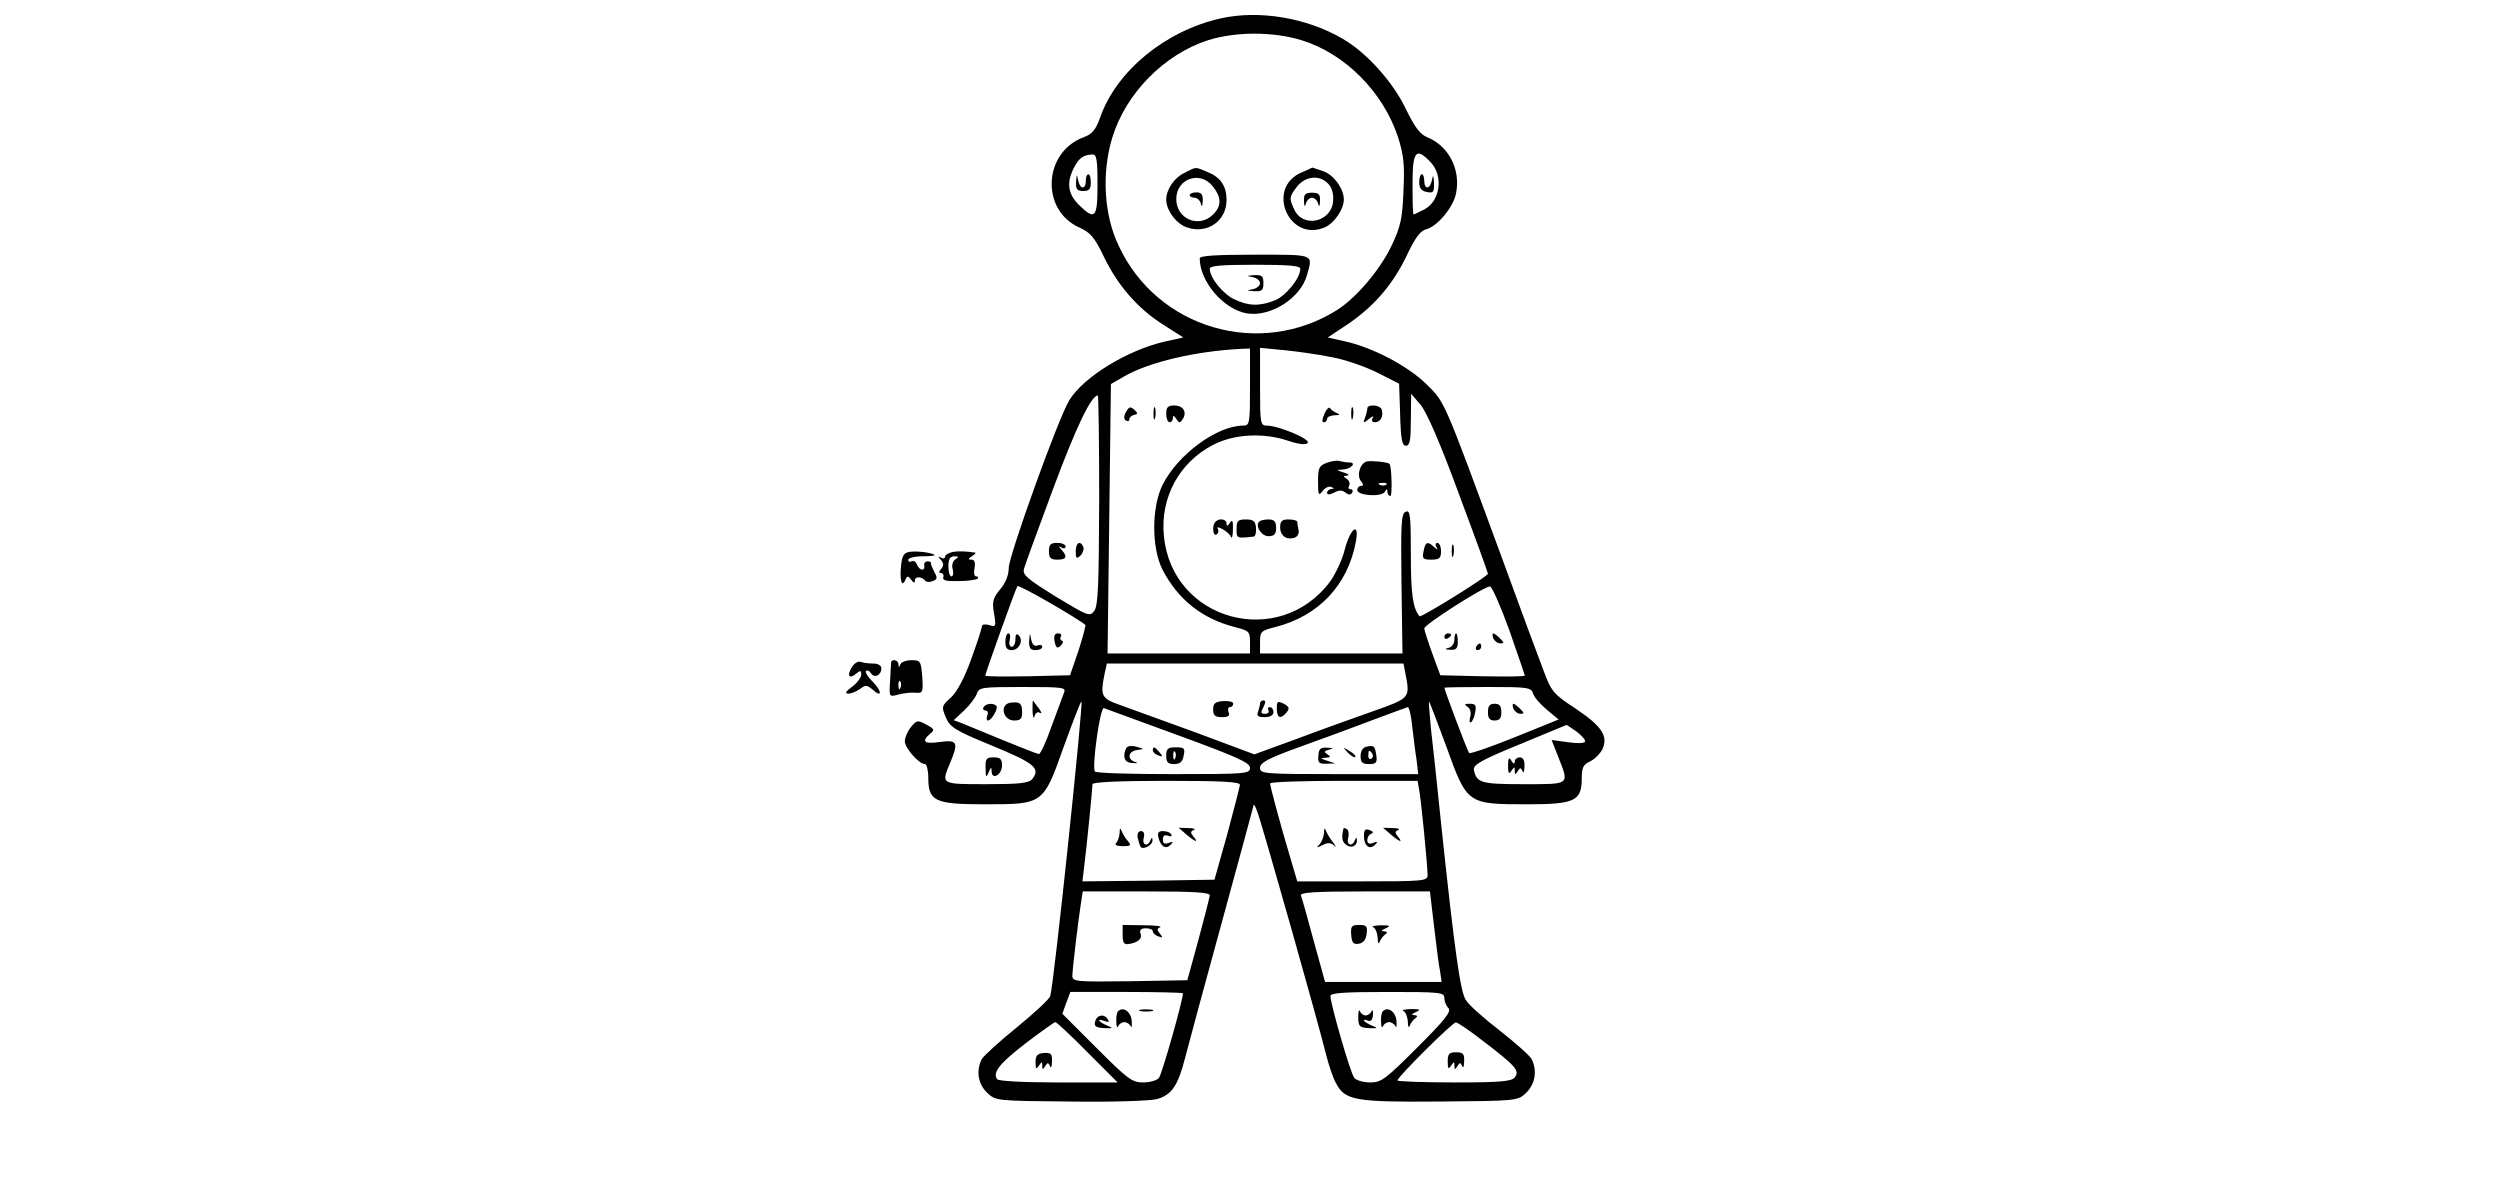 <?xml version="1.0" standalone="no"?>
<!DOCTYPE svg PUBLIC "-//W3C//DTD SVG 20010904//EN"
 "http://www.w3.org/TR/2001/REC-SVG-20010904/DTD/svg10.dtd">
<svg version="1.0" xmlns="http://www.w3.org/2000/svg"
 width="746pt" height="358pt" viewBox="0 0 746 358"
 preserveAspectRatio="xMidYMid meet">

<g transform="translate(0,358) scale(0.1,-0.1)"
fill="#000000" stroke="none">
<path d="M3642 3525 c-164 -37 -310 -156 -359 -295 -13 -37 -24 -50 -48 -59
-122 -44 -131 -218 -14 -270 33 -15 45 -29 73 -87 41 -86 103 -157 179 -204
l58 -37 -54 -12 c-111 -25 -243 -105 -286 -175 -32 -51 -181 -465 -181 -501 0
-21 -9 -44 -25 -63 -22 -26 -25 -37 -19 -72 7 -40 6 -42 -15 -35 -12 3 -21 2
-21 -4 0 -5 -14 -49 -32 -98 -20 -56 -42 -97 -60 -114 -28 -25 -29 -28 -16
-59 13 -30 26 -39 138 -85 127 -52 146 -68 120 -100 -10 -12 -40 -15 -136 -15
-137 0 -136 -1 -109 63 26 62 22 70 -30 63 -47 -7 -57 1 -29 25 14 11 12 14
-12 27 -26 14 -29 13 -46 -8 -10 -12 -18 -31 -18 -42 0 -20 42 -68 60 -68 5 0
10 -18 10 -40 0 -71 19 -80 168 -80 176 0 175 -1 237 174 27 74 50 134 52 133
6 -7 -82 -843 -93 -879 -3 -10 -48 -51 -99 -93 -52 -42 -99 -85 -105 -95 -18
-34 -12 -75 16 -101 25 -24 28 -24 247 -26 124 -2 237 2 258 7 45 12 64 40 85
122 9 35 58 217 110 406 52 189 94 346 95 350 0 4 5 -4 10 -18 13 -31 186
-644 205 -723 8 -32 21 -72 30 -88 27 -53 56 -58 312 -56 229 2 231 2 256 26
27 26 34 67 16 101 -5 10 -48 48 -95 85 -47 36 -93 77 -101 91 -16 24 -33 141
-74 529 -11 110 -25 236 -30 280 -4 44 -7 81 -6 82 1 1 24 -59 52 -135 62
-172 62 -172 242 -172 142 0 162 10 162 78 0 32 5 41 25 50 14 7 30 23 37 37
17 39 -2 68 -81 121 -66 43 -72 51 -95 113 -14 36 -71 190 -126 341 -174 473
-168 459 -224 514 -55 54 -160 109 -241 127 l-53 12 59 39 c78 53 135 118 177
206 25 53 41 74 58 78 33 8 82 67 89 108 14 70 -22 140 -85 166 -23 9 -38 30
-65 85 -38 80 -117 168 -188 209 -107 63 -250 87 -365 61z m242 -65 c129 -40
242 -153 287 -287 17 -53 21 -82 17 -161 -3 -83 -8 -107 -35 -164 -34 -72
-105 -156 -163 -193 -231 -145 -537 -56 -652 192 -44 92 -51 217 -19 322 40
132 155 249 286 291 82 26 194 26 279 0z m-609 -430 c0 -101 -7 -109 -56 -61
-33 33 -37 67 -14 111 15 29 28 38 55 39 12 1 15 -15 15 -89z m994 66 c39 -41
29 -116 -19 -141 -16 -8 -30 -15 -32 -15 -2 0 -3 41 -3 90 0 100 10 112 54 66z
m-539 -671 c0 -108 -1 -115 -20 -115 -79 0 -196 -87 -241 -177 -33 -67 -33
-188 0 -253 46 -89 118 -146 215 -171 43 -11 46 -13 46 -45 l0 -34 -212 0
-213 0 5 402 5 402 40 23 c75 43 213 75 348 82 l27 1 0 -115z m245 89 c39 -7
99 -28 135 -46 l65 -33 3 -92 c2 -74 6 -93 17 -93 12 0 15 16 15 78 l1 77 28
-33 c18 -21 59 -115 114 -265 48 -128 87 -236 87 -239 0 -8 -200 -132 -204
-127 -20 24 -26 65 -26 183 0 118 -2 135 -15 129 -14 -5 -15 -34 -13 -214 l3
-209 -212 0 -213 0 0 34 c0 32 3 34 46 45 129 33 216 125 240 255 11 60 -16
41 -33 -23 -7 -30 -27 -72 -43 -95 -152 -206 -474 -119 -497 136 -11 113 46
218 146 270 63 33 151 38 227 12 30 -10 50 -12 56 -6 11 11 -87 52 -122 52
-19 0 -20 7 -20 116 l0 116 73 -7 c39 -4 104 -13 142 -21z m-695 -426 c-1
-252 -3 -317 -15 -331 -13 -18 -19 -15 -115 43 -87 54 -100 65 -94 84 3 11 42
118 86 236 68 183 114 280 134 280 2 0 4 -141 4 -312z m-41 -373 c1 -2 -8 -37
-21 -77 l-25 -73 -126 -3 c-70 -1 -127 -1 -127 2 0 6 90 258 96 267 3 6 180
-96 203 -116z m1265 -16 c25 -72 46 -133 46 -135 0 -3 -57 -3 -126 -2 l-126 3
-24 65 c-13 36 -24 70 -24 75 0 11 178 125 196 125 6 0 32 -59 58 -131z m-310
-130 c14 -72 14 -72 -96 -111 -57 -20 -160 -57 -229 -83 l-126 -46 -174 65
c-96 35 -198 72 -226 82 -57 20 -60 27 -47 93 l7 31 442 0 443 0 6 -31z
m-1019 -56 c-4 -10 -20 -55 -37 -100 -16 -46 -33 -83 -38 -83 -4 0 -52 19
-106 41 -55 23 -110 45 -124 51 l-24 9 31 29 c17 16 34 39 38 50 6 19 15 20
137 20 120 0 130 -1 123 -17z m1400 -3 c3 -11 22 -32 41 -48 l35 -29 -131 -53
c-72 -29 -133 -50 -136 -47 -5 5 -73 186 -74 195 0 1 58 2 129 2 120 0 130 -1
136 -20z m-1057 -125 c172 -63 212 -81 212 -96 0 -18 -12 -19 -229 -19 -127 0
-232 3 -234 8 -9 16 16 193 27 189 6 -2 107 -39 224 -82z m696 28 c4 -32 9
-77 13 -100 l5 -43 -236 0 c-225 0 -236 1 -236 19 0 15 24 28 118 62 64 23
162 59 217 80 55 21 103 38 106 39 4 0 10 -26 13 -57z m516 -45 c0 -6 -18 -7
-50 -3 l-50 7 20 -51 c33 -84 37 -81 -104 -81 -127 0 -140 4 -148 43 -2 15 22
29 137 76 l140 58 28 -19 c15 -11 27 -24 27 -30z m-1030 -130 c-1 -7 -18 -74
-38 -148 l-38 -135 -197 -3 -197 -2 5 42 c9 72 25 237 25 248 0 6 74 10 220
10 170 0 220 -3 220 -12z m534 -10 c6 -26 26 -233 26 -260 0 -17 -16 -18 -195
-18 l-194 0 -20 68 c-30 100 -61 216 -61 224 0 5 99 8 220 8 l220 0 4 -22z
m-624 -320 c-1 -7 -16 -67 -34 -133 l-33 -120 -172 -3 c-161 -2 -171 -1 -171
16 0 19 17 162 26 220 l5 32 189 0 c146 0 190 -3 190 -12z m669 -90 c7 -57 14
-118 18 -135 l5 -33 -174 0 -174 0 -34 123 c-18 67 -35 128 -38 135 -3 9 39
12 190 12 l195 0 12 -102z m-749 -202 c0 -20 -63 -243 -72 -253 -6 -7 -27 -13
-47 -13 -33 0 -46 10 -139 103 l-102 102 12 33 12 32 168 0 c92 0 168 -2 168
-4z m780 -14 c0 -10 5 -23 12 -30 10 -10 -10 -35 -92 -117 -95 -95 -108 -105
-141 -105 -20 0 -42 6 -48 14 -11 13 -70 217 -71 244 0 9 41 12 170 12 157 0
170 -1 170 -18z m-1065 -162 l90 -90 -177 0 c-108 0 -179 4 -183 10 -13 21 8
47 87 108 45 34 84 62 87 62 4 0 47 -40 96 -90z m1180 34 c98 -75 111 -89 95
-109 -10 -12 -42 -15 -181 -15 -93 0 -169 3 -169 6 0 10 164 173 174 173 5 1
41 -24 81 -55z"/>
<path d="M3534 3064 c-31 -15 -54 -50 -54 -80 0 -32 31 -73 63 -83 60 -20 117
20 117 82 0 41 -17 67 -55 83 -41 17 -33 17 -71 -2z m85 -40 c26 -33 27 -58 1
-84 -42 -42 -110 -14 -110 46 0 61 71 86 109 38z"/>
<path d="M3550 2998 c0 -4 6 -8 14 -8 8 0 17 -8 19 -17 3 -12 5 -10 6 7 1 19
-4 26 -19 26 -11 0 -20 -4 -20 -8z"/>
<path d="M3883 3065 c-106 -46 -38 -208 69 -164 29 12 58 54 58 84 0 32 -30
73 -61 84 -18 6 -32 11 -33 11 -1 -1 -15 -7 -33 -15z m81 -34 c11 -12 16 -31
14 -52 -6 -63 -91 -80 -116 -24 -16 34 -15 38 9 69 25 31 68 35 93 7z"/>
<path d="M3891 2980 c1 -17 3 -19 6 -7 2 9 11 17 18 17 7 0 16 -8 18 -17 3
-12 5 -10 6 7 1 20 -4 25 -24 25 -20 0 -25 -5 -24 -25z"/>
<path d="M3580 2809 c0 -69 71 -152 140 -164 71 -12 161 45 180 114 18 64 25
61 -155 61 -116 0 -165 -3 -165 -11z m300 -31 c0 -28 -42 -80 -75 -94 -45 -18
-79 -18 -122 3 -34 16 -73 64 -73 91 0 9 34 12 135 12 101 0 135 -3 135 -12z"/>
<path d="M3738 2753 c12 -2 22 -11 22 -18 0 -7 -10 -16 -22 -18 -20 -4 -19 -4
5 -6 23 -1 27 3 27 24 0 21 -4 25 -27 24 -24 -2 -25 -2 -5 -6z"/>
<path d="M3211 3038 c-1 -23 3 -28 22 -28 17 0 22 6 22 25 0 14 -3 25 -7 25
-5 0 -8 -9 -8 -20 0 -27 -18 -25 -23 3 -4 19 -4 18 -6 -5z"/>
<path d="M4235 3036 c0 -18 7 -26 23 -29 19 -4 22 0 21 27 -1 23 -3 26 -6 9
-5 -28 -23 -30 -23 -3 0 11 -3 20 -7 20 -5 0 -8 -11 -8 -24z"/>
<path d="M3360 2351 c-7 -13 -7 -22 0 -26 5 -3 10 -2 10 4 0 5 6 11 14 13 12
2 12 5 0 16 -11 10 -15 8 -24 -7z"/>
<path d="M3442 2345 c0 -16 2 -22 5 -12 2 9 2 23 0 30 -3 6 -5 -1 -5 -18z"/>
<path d="M3480 2345 c0 -14 5 -25 10 -25 6 0 10 6 10 13 0 8 4 7 10 -3 9 -13
11 -13 19 -1 14 21 2 41 -25 41 -19 0 -24 -5 -24 -25z"/>
<path d="M3952 2345 c-7 -15 -8 -25 -2 -25 6 0 10 5 10 10 0 6 10 10 23 11 15
0 17 2 7 6 -8 3 -18 10 -21 15 -3 5 -11 -3 -17 -17z"/>
<path d="M4032 2345 c0 -16 2 -22 5 -12 2 9 2 23 0 30 -3 6 -5 -1 -5 -18z"/>
<path d="M4080 2361 c0 -5 -3 -18 -7 -28 -6 -16 -5 -17 12 -3 11 9 16 10 11 3
-4 -8 -2 -13 7 -13 17 0 26 19 20 38 -5 14 -43 17 -43 3z"/>
<path d="M3959 2199 c-23 -9 -26 -15 -26 -56 0 -40 2 -44 13 -29 7 10 19 16
26 13 10 -4 10 -6 1 -6 -7 -1 -13 -6 -13 -11 0 -7 7 -7 21 0 15 8 24 8 34 0 9
-7 15 -8 20 0 3 5 1 10 -5 10 -6 0 -8 5 -4 11 3 6 0 15 -7 20 -12 7 -11 9 1
10 8 0 4 5 -10 9 -23 7 -23 8 -3 9 24 1 43 21 19 21 -8 0 -20 2 -28 4 -7 3
-25 0 -39 -5z"/>
<path d="M4079 2203 c-21 -5 -32 -43 -17 -60 7 -9 7 -13 -1 -13 -6 0 -11 -6
-11 -12 0 -17 71 -22 82 -6 6 10 8 10 8 1 0 -7 4 -13 9 -13 6 0 4 90 -3 96 -5
5 -54 10 -67 7z m58 -69 c-3 -3 -12 -4 -19 -1 -8 3 -5 6 6 6 11 1 17 -2 13 -5z"/>
<path d="M3627 2023 c-11 -10 -8 -45 3 -38 6 4 7 11 4 17 -4 6 1 6 14 -1 11
-6 23 -16 25 -23 3 -7 6 3 6 22 1 26 -2 31 -9 20 -6 -10 -10 -11 -10 -2 0 13
-22 17 -33 5z"/>
<path d="M3690 2002 c0 -29 -1 -29 52 -23 4 1 7 12 6 26 -2 20 -8 25 -30 25
-24 0 -28 -4 -28 -28z"/>
<path d="M3758 2024 c-14 -13 6 -44 27 -44 17 0 23 6 23 25 0 19 -6 25 -23 25
-12 0 -24 -3 -27 -6z"/>
<path d="M3820 2006 c0 -25 20 -39 44 -30 8 3 13 13 11 22 -2 9 -4 20 -4 25
-1 4 -12 7 -26 7 -20 0 -25 -5 -25 -24z"/>
<path d="M4248 1935 c-5 -22 -2 -25 23 -25 24 0 29 4 29 25 0 14 -5 25 -11 25
-5 0 -7 -6 -3 -12 6 -10 4 -10 -7 0 -19 18 -26 15 -31 -13z"/>
<path d="M4332 1935 c0 -16 2 -22 5 -12 2 9 2 23 0 30 -3 6 -5 -1 -5 -18z"/>
<path d="M3130 1935 c0 -20 5 -25 25 -25 28 0 31 9 13 29 -10 11 -10 13 0 7 6
-4 12 -2 12 3 0 6 -11 11 -25 11 -20 0 -25 -5 -25 -25z"/>
<path d="M3210 1935 c0 -21 2 -24 14 -13 7 7 11 19 9 25 -9 22 -23 14 -23 -12z"/>
<path d="M3000 1665 c0 -18 5 -25 19 -25 22 0 36 29 21 44 -7 7 -10 3 -10 -12
0 -12 -5 -22 -11 -22 -6 0 -9 9 -6 20 3 11 1 20 -4 20 -5 0 -9 -11 -9 -25z"/>
<path d="M3071 1668 c-1 -22 4 -28 19 -28 11 0 20 4 20 10 0 5 -6 7 -14 4 -9
-4 -16 3 -19 18 -4 21 -4 20 -6 -4z"/>
<path d="M3147 1666 c4 -20 8 -22 18 -13 7 7 9 14 4 15 -5 2 -7 8 -3 13 3 5
-1 9 -9 9 -10 0 -13 -8 -10 -24z"/>
<path d="M4310 1679 c0 -5 5 -7 10 -4 6 3 10 8 10 11 0 2 -4 4 -10 4 -5 0 -10
-5 -10 -11z"/>
<path d="M4340 1671 c0 -11 -8 -22 -17 -24 -14 -4 -12 -5 5 -6 17 -1 22 4 22
24 0 14 -2 25 -5 25 -3 0 -5 -9 -5 -19z"/>
<path d="M4456 1675 c4 -8 13 -15 21 -15 12 0 12 2 -1 15 -8 8 -17 15 -20 15
-3 0 -3 -7 0 -15z"/>
<path d="M4405 1650 c-3 -5 -1 -10 4 -10 6 0 11 5 11 10 0 6 -2 10 -4 10 -3 0
-8 -4 -11 -10z"/>
<path d="M3620 1463 c0 -18 6 -23 26 -23 19 0 25 4 20 15 -3 8 -1 15 4 15 6 0
10 5 10 10 0 6 -13 9 -30 8 -24 -2 -30 -7 -30 -25z"/>
<path d="M3760 1481 c0 -5 -3 -16 -6 -25 -5 -12 0 -16 20 -16 16 0 26 6 26 15
0 8 -5 15 -11 15 -5 0 -7 -4 -4 -10 3 -5 -1 -10 -10 -10 -13 0 -14 4 -5 20 7
14 7 20 0 20 -5 0 -10 -4 -10 -9z"/>
<path d="M3810 1465 c0 -28 12 -32 29 -11 10 12 8 17 -8 26 -19 9 -21 8 -21
-15z"/>
<path d="M3014 1483 c-32 -6 -21 -53 12 -53 19 0 24 5 24 24 0 28 -7 33 -36
29z"/>
<path d="M3081 1459 c1 -19 3 -26 6 -16 3 10 9 14 16 10 7 -4 5 2 -3 13 -8 10
-16 21 -17 23 -2 2 -2 -11 -2 -30z"/>
<path d="M2935 1470 c-3 -5 -1 -10 5 -10 7 0 10 -7 6 -15 -3 -8 -2 -15 2 -15
11 0 32 37 25 44 -10 9 -31 7 -38 -4z"/>
<path d="M4379 1471 c8 -5 12 -18 8 -30 -3 -12 -2 -19 3 -16 4 3 10 16 12 30
4 20 1 25 -16 25 -16 0 -18 -2 -7 -9z"/>
<path d="M4440 1455 c0 -18 5 -25 20 -25 15 0 20 7 20 25 0 18 -5 25 -20 25
-15 0 -20 -7 -20 -25z"/>
<path d="M4516 1465 c4 -8 13 -15 21 -15 12 0 12 2 -1 15 -8 8 -17 15 -20 15
-3 0 -3 -7 0 -15z"/>
<path d="M3364 1351 c-5 -3 -9 -15 -9 -26 0 -14 7 -21 25 -22 14 -1 18 0 8 3
-26 8 -22 32 5 36 22 3 22 3 1 9 -12 4 -26 4 -30 0z"/>
<path d="M3440 1341 c0 -5 7 -12 16 -15 14 -5 15 -4 4 9 -14 17 -20 19 -20 6z"/>
<path d="M3480 1325 c0 -20 5 -25 24 -25 17 0 25 7 28 25 5 22 2 25 -23 25
-24 0 -29 -4 -29 -25z m27 -7 c-3 -8 -6 -5 -6 6 -1 11 2 17 5 13 3 -3 4 -12 1
-19z"/>
<path d="M4078 1352 c-11 -2 -18 -13 -18 -28 0 -19 5 -24 25 -24 21 0 25 4 22
25 -4 29 -7 32 -29 27z m17 -21 c3 -5 2 -12 -3 -15 -5 -3 -9 1 -9 9 0 17 3 19
12 6z"/>
<path d="M3934 1325 c-2 -21 2 -25 25 -24 l26 1 -25 8 c-21 7 -22 8 -5 9 16 1
17 3 6 10 -11 7 -10 10 5 14 15 4 13 5 -6 6 -20 1 -25 -4 -26 -24z"/>
<path d="M4022 1334 c10 -10 20 -16 22 -13 3 3 -5 11 -17 18 -21 13 -21 12 -5
-5z"/>
<path d="M4500 1295 c0 -23 3 -27 10 -15 9 13 10 13 10 0 0 -12 2 -13 9 -1 7
11 9 11 14 0 3 -8 6 -2 6 14 1 18 -4 27 -14 27 -8 0 -15 -6 -15 -12 0 -9 -4
-8 -10 2 -7 12 -10 8 -10 -15z"/>
<path d="M3341 1095 c-1 -12 -5 -25 -10 -30 -6 -6 1 -10 19 -10 24 0 27 2 16
15 -8 8 -16 22 -19 30 -4 11 -6 9 -6 -5z"/>
<path d="M3540 1090 c27 -23 38 -26 21 -6 -9 11 -9 15 1 19 7 3 0 6 -16 6
l-29 1 23 -20z"/>
<path d="M3395 1079 c3 -12 7 -24 9 -27 9 -8 36 7 35 20 0 10 -2 10 -6 1 -8
-21 -26 -15 -20 7 3 13 0 20 -8 20 -9 0 -12 -8 -10 -21z"/>
<path d="M3457 1080 c7 -27 22 -35 36 -21 9 9 8 11 -5 6 -13 -5 -18 -2 -18 10
0 11 5 15 16 11 8 -3 12 -2 9 4 -3 6 -14 10 -25 10 -13 0 -17 -5 -13 -20z"/>
<path d="M3951 1095 c-1 -12 -7 -27 -13 -34 -11 -11 -9 -12 8 -3 15 8 25 8 35
-1 7 -7 6 -3 -2 8 -9 11 -19 27 -22 35 -4 11 -6 9 -6 -5z"/>
<path d="M4009 1108 c-6 -27 -5 -39 7 -48 15 -13 34 -5 33 13 0 9 -2 9 -6 0
-8 -21 -26 -15 -20 7 3 11 1 23 -4 26 -5 3 -9 4 -10 2z"/>
<path d="M4070 1085 c0 -29 17 -42 33 -26 9 9 8 11 -5 6 -12 -5 -18 -2 -18 8
0 8 5 17 12 19 7 3 6 7 -5 11 -13 5 -17 1 -17 -18z"/>
<path d="M4150 1090 c27 -23 38 -26 21 -6 -9 11 -9 15 1 19 7 3 0 6 -16 6
l-29 1 23 -20z"/>
<path d="M3350 790 c0 -23 4 -29 18 -27 28 4 42 17 35 32 -3 10 2 15 16 15 12
0 21 -4 21 -9 0 -5 7 -12 16 -15 14 -5 15 -4 5 8 -9 11 -9 15 1 19 7 3 -15 6
-49 6 l-63 1 0 -30z"/>
<path d="M4032 790 c2 -23 6 -29 23 -26 13 2 21 12 23 29 3 23 0 27 -22 27
-23 0 -26 -4 -24 -30z"/>
<path d="M4098 813 c6 -2 12 -17 13 -31 0 -16 3 -21 6 -12 3 8 11 18 17 22 7
5 6 8 -4 9 -10 0 -8 3 5 9 16 7 13 9 -15 9 -19 -1 -29 -3 -22 -6z"/>
<path d="M3336 562 c-3 -3 -6 -17 -5 -31 0 -14 3 -20 6 -13 2 6 11 12 18 12 7
0 16 -6 19 -12 3 -7 4 0 3 16 -2 27 -26 44 -41 28z"/>
<path d="M3403 563 c9 -2 25 -2 35 0 9 3 1 5 -18 5 -19 0 -27 -2 -17 -5z"/>
<path d="M3268 532 c-4 -14 1 -18 26 -20 28 -1 29 0 9 8 -26 11 -32 23 -6 13
11 -4 14 -3 9 5 -11 18 -33 14 -38 -6z"/>
<path d="M4053 545 c0 -28 4 -31 31 -33 28 -1 29 0 9 8 -24 10 -33 23 -10 14
8 -3 13 4 14 18 0 13 -1 17 -4 11 -3 -7 -11 -13 -18 -13 -7 0 -15 6 -17 13 -3
6 -5 -2 -5 -18z"/>
<path d="M4126 562 c-3 -3 -6 -17 -5 -31 0 -14 3 -20 6 -13 2 6 11 12 18 12 7
0 16 -6 19 -12 3 -7 4 0 3 16 -2 27 -26 44 -41 28z"/>
<path d="M4188 563 c6 -2 12 -17 13 -31 0 -16 3 -21 6 -12 3 8 11 18 17 22 7
5 6 8 -4 9 -10 0 -8 3 5 9 16 7 13 9 -15 9 -19 -1 -29 -3 -22 -6z"/>
<path d="M3090 410 c0 -20 2 -22 10 -10 9 13 10 13 10 0 0 -12 2 -13 9 -1 7
11 9 11 14 0 3 -8 6 -2 6 13 1 24 -3 27 -24 26 -20 -2 -25 -8 -25 -28z"/>
<path d="M4320 413 c0 -22 2 -25 10 -13 9 13 10 13 10 0 0 -12 2 -13 9 -1 7
11 9 11 14 0 3 -8 6 -2 6 14 1 22 -3 27 -24 27 -21 0 -25 -5 -25 -27z"/>
<path d="M2713 1933 c-17 -3 -22 -12 -25 -49 -3 -42 5 -58 15 -31 4 9 8 8 16
-3 7 -10 11 -11 11 -2 0 13 21 12 31 -1 3 -4 13 -5 22 -1 14 5 15 10 5 27 -6
12 -11 24 -10 27 1 3 -4 5 -10 5 -7 0 -12 -6 -10 -12 3 -19 -15 -16 -22 3 -3
8 -10 12 -16 9 -5 -3 -10 -1 -10 4 0 6 19 11 42 11 23 0 39 2 37 4 -8 7 -55
13 -76 9z"/>
<path d="M2843 1933 c-13 -3 -23 -9 -23 -14 0 -6 -6 -7 -12 -3 -10 5 -10 4 -1
-6 9 -10 10 -17 2 -27 -8 -9 -8 -13 -1 -13 6 0 9 -6 7 -12 -4 -10 9 -13 45
-12 27 0 53 4 57 7 3 4 2 7 -4 7 -6 0 -8 11 -5 25 3 17 0 25 -9 25 -11 0 -11
2 1 10 8 5 13 10 10 11 -27 4 -49 5 -67 2z m8 -22 c-8 -5 -12 -18 -8 -30 3
-12 1 -21 -4 -21 -5 0 -9 14 -9 30 0 22 5 30 18 30 13 0 14 -2 3 -9z"/>
<path d="M2542 1589 c-16 -25 -8 -37 13 -19 12 10 15 10 15 -3 0 -8 -12 -25
-27 -36 -19 -14 -23 -20 -12 -21 8 0 24 6 35 14 17 13 21 12 37 -1 29 -27 30
-7 2 22 -15 14 -24 29 -21 33 4 3 11 0 15 -7 10 -16 31 -6 31 15 0 8 -10 14
-24 14 -13 0 -30 2 -38 5 -7 3 -19 -4 -26 -16z"/>
<path d="M2659 1603 c0 -5 -2 -29 -3 -55 -3 -47 -3 -48 23 -41 14 4 37 7 51 6
24 -2 25 0 22 48 -4 46 -5 49 -32 49 -16 0 -31 -6 -33 -12 -4 -10 -6 -10 -6 0
-1 13 -20 17 -22 5z m28 -75 c-3 -8 -6 -5 -6 6 -1 11 2 17 5 13 3 -3 4 -12 1
-19z"/>
<path d="M2941 1288 c0 -28 2 -30 9 -13 7 17 9 17 9 3 1 -27 31 -10 31 18 0
19 -5 24 -25 24 -22 0 -25 -4 -24 -32z"/>
</g>
</svg>
